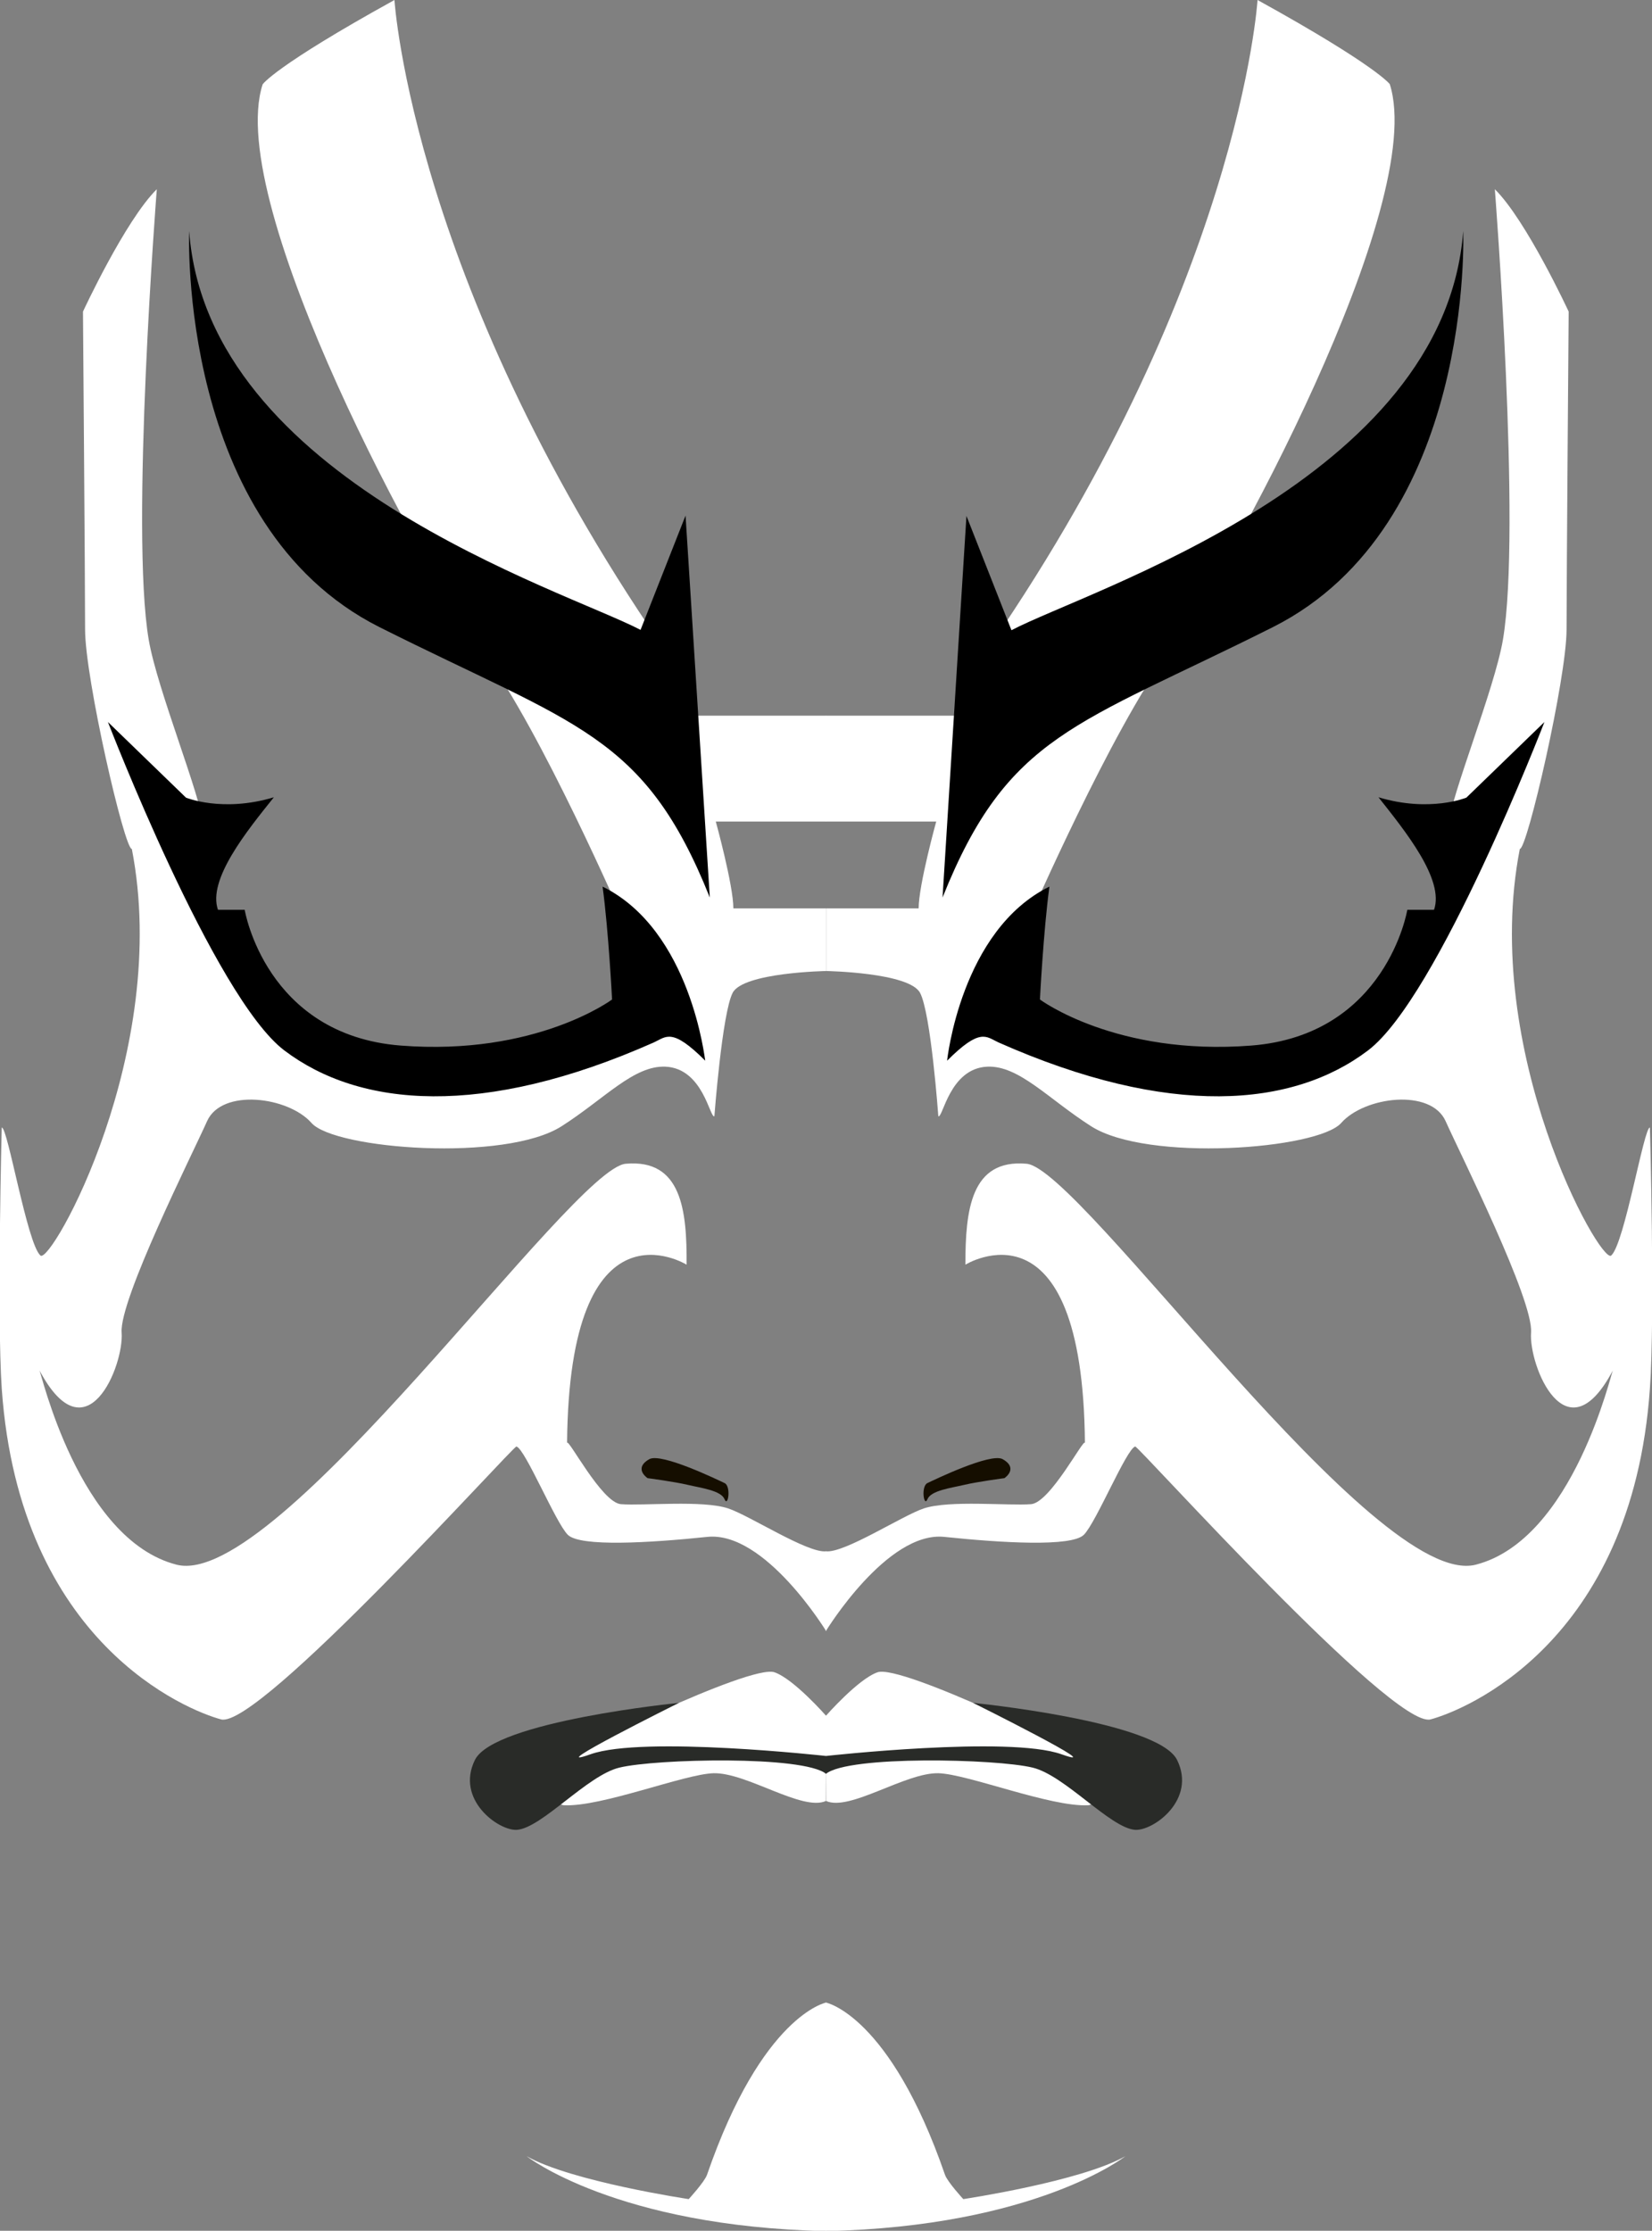 <?xml version="1.0" encoding="utf-8"?>
<!-- Generator: Adobe Illustrator 22.0.1, SVG Export Plug-In . SVG Version: 6.00 Build 0)  -->
<svg version="1.1" id="Layer_1" xmlns="http://www.w3.org/2000/svg" xmlns:xlink="http://www.w3.org/1999/xlink" x="0px" y="0px"
	 viewBox="0 0 469.9 634.3" style="enable-background:new 0 0 469.9 634.3;" xml:space="preserve">
<rect x="0" y="0" width="469.9" height="634.3" fill="#808080" stroke="none"/>
<style type="text/css">
	.st0{fill:#FFFFFF;}
	.st1{fill:#292B28;}
	.st2{fill:#150E00;}
</style>
<g id="Layer_2_1_">
	<g>
		<path class="st0" d="M112.2,0c0,0,5.1,82.5,79.4,188.4l4.7,15.1H235v30.1h-31.4c0,0,5,18.1,5,24.7H235v17.8c0,0-23.6,0.4-26.6,6.2
			s-5.2,35.1-5.2,35.1c-1.3,0.6-3.2-13.6-13.9-14.1c-9-0.4-17.3,9.1-29.5,16.9c-16,10.3-64.6,6.6-71.2-0.9s-25.5-9.9-29.7-0.5
			s-25,50.8-24.3,60.1s-10,36-23.4,10.7c0.4,0.1,11.1,48.1,39,55.3c28.7,7.4,112.4-112.7,127.8-114c15.9-1.4,17.4,13.3,17.3,28.7
			c0,0-33.4-20.7-34,50.7c0.2-1.7,9.8,16.9,15.3,17.4c6.5,0.5,23.2-1.2,30.5,1.2c6.1,2,22.6,12.8,27.9,12.2v22.7
			c0,0-17.4-28.5-33.8-26.8s-36.2,2.9-39.7-0.6s-12.1-24.4-14.6-25.1c-0.9-0.2-73.3,80.4-84,77.6c-9.4-2.5-57.3-21.5-62.4-94
			c-1.4-20.5,0-75.1,0-74.3c1.7-0.1,7.2,33,11,36.4c3,2.7,37.2-58.1,26-115.6c-2.1,0.1-13.3-48.5-13.3-62.4s-0.6-90.4-0.6-90.4
			s12-25.9,21-34.8c0,0-7.6,97-2.3,128.1c2.4,14.1,14.9,44.6,15.5,52.7s-0.6,20.2-0.6,20.2l20.8,37c0,0,51.4,19.6,58.4,15
			s47.4-21.4,47.4-21.4L177,261c0,0-23.1-53.2-39.3-75.1S63.7,58.1,74.7,24C74.7,24,77.8,19,112.2,0z"/>
		<path d="M53.8,65.7c0,0-3.3,83.7,54.1,112.6c56,28.1,75.4,30.4,94,76.9L195,146.6l-12.8,32.5C160.1,167.6,59,136.5,53.8,65.7z"/>
		<path d="M171.4,252.1c1.7,12.5,2.7,32.1,2.7,32.1s-21.6,16.1-60.1,13.1s-44.4-38.6-44.4-38.6H62c-3-8.6,8.2-22.4,15.9-32
			c-14.6,4.4-25,0.1-25,0.1l-22.2-21.5c0,0,30.2,78.3,50.2,93.4c21.4,16.2,56.4,19.3,105.1-2.3c3.5-1.6,5.1-4.3,14.6,5.2
			C200.5,301.5,196.6,264.5,171.4,252.1z"/>
		<path class="st0" d="M235,487.9c0,0-9.2-10.5-14.7-12.4c-6.9-2.4-59.6,23.5-58.7,24.3l-6.3,10c0,0,3.7,3.4,5,3.5
			c10.7,0.6,34.4-8.9,42.7-9.1c9.4-0.2,25.2,10.9,31.9,7.9L235,487.9z"/>
		<path class="st1" d="M235,499.3c0,0-52.1-5.8-67-0.5s25.1-14.6,25.1-14.6s-52.5,5.2-58,16.2c-5.6,11.3,6.7,20.2,11.9,19.9
			c7.1-0.5,20-15.5,29.2-17.7c10.3-2.5,52.4-3.5,58.8,1.8L235,499.3z"/>
		<path class="st0" d="M235,569.4c0,0-18.2,3.5-33.9,49c-0.7,2-5.2,6.9-5.2,6.9s-33.4-5-46.1-12.2c0,0,25.4,20,85.2,21.3L235,569.4z
			"/>
		<path class="st2" d="M184.2,420.3c0,0,7.6,1,11.4,1.9s9.5,1.6,10.5,4.1c1,2.4,1.9-3.7,0-4.6s-18-8.7-21.4-6.8
			S182.4,419,184.2,420.3z"/>
		<path class="st0" d="M357.7,0c0,0-5.1,82.5-79.4,188.4l-4.7,15.1h-38.7v30.1h31.4c0,0-5,18.1-5,24.7H235v17.8
			c0,0,23.6,0.4,26.7,6.2s5.2,35.1,5.2,35.1c1.3,0.6,3.2-13.6,13.9-14.1c9-0.4,17.3,9.1,29.5,16.9c16,10.3,64.6,6.6,71.2-0.9
			s25.5-9.9,29.7-0.5s25,50.8,24.3,60.1s10,36,23.3,10.7c-0.4,0.1-11.1,48.1-39,55.3c-28.7,7.4-112.4-112.7-127.8-114
			c-15.9-1.4-17.4,13.3-17.4,28.7c0,0,33.4-20.7,34,50.7c-0.2-1.7-9.8,16.9-15.3,17.4c-6.5,0.5-23.2-1.2-30.5,1.2
			c-6.1,2-22.6,12.8-27.9,12.2v22.7c0,0,17.4-28.5,33.7-26.8s36.2,2.9,39.7-0.6s12.1-24.4,14.6-25.1c0.9-0.2,73.3,80.4,84,77.6
			c9.4-2.5,57.3-21.5,62.4-94c1.5-20.5,0-75.1,0-74.3c-1.7-0.1-7.2,33-11,36.4c-3,2.7-37.2-58.1-26-115.6
			c2.1,0.1,13.3-48.5,13.3-62.4s0.6-90.4,0.6-90.4s-12-25.9-21-34.8c0,0,7.6,97,2.3,128.1c-2.4,14.1-14.9,44.6-15.5,52.7
			s0.6,20.2,0.6,20.2l-20.8,37c0,0-51.4,19.6-58.4,15S286,285.2,286,285.2l6.9-24.3c0,0,23.2-53.2,39.4-75.2s74-127.7,63-161.8
			C395.3,24,392.1,19,357.7,0z"/>
		<path d="M416.2,65.7c0,0,3.3,83.7-54.1,112.6c-56,28.1-75.4,30.4-94,76.9l6.8-108.5l12.8,32.5C309.8,167.6,410.9,136.5,416.2,65.7
			z"/>
		<path d="M298.5,252.1c-1.7,12.5-2.7,32.1-2.7,32.1s21.6,16.1,60.1,13.1s44.4-38.6,44.4-38.6h7.6c3-8.6-8.2-22.4-15.8-32
			c14.6,4.4,25,0.1,25,0.1l22.2-21.5c0,0-30.2,78.3-50.2,93.4c-21.4,16.2-56.4,19.3-105.1-2.3c-3.5-1.6-5.1-4.3-14.6,5.2
			C269.4,301.5,273.3,264.5,298.5,252.1z"/>
		<path class="st0" d="M234.9,487.9c0,0,9.2-10.5,14.7-12.4c6.9-2.4,59.6,23.5,58.7,24.3l6.3,10c0,0-3.7,3.4-5,3.5
			c-10.7,0.6-34.4-8.9-42.7-9.1c-9.4-0.2-25.2,10.9-31.9,7.9L234.9,487.9z"/>
		<path class="st1" d="M234.9,499.3c0,0,52.1-5.8,67-0.5s-25.1-14.6-25.1-14.6s52.5,5.2,58,16.2c5.6,11.3-6.7,20.2-11.9,19.9
			c-7.1-0.5-20-15.5-29.2-17.7c-10.3-2.5-52.4-3.5-58.8,1.8L234.9,499.3z"/>
		<path class="st0" d="M234.9,569.4c0,0,18.2,3.5,33.9,49c0.7,2,5.2,6.9,5.2,6.9s33.4-5,46.1-12.2c0,0-25.4,20-85.2,21.3
			L234.9,569.4z"/>
		<path class="st2" d="M285.7,420.3c0,0-7.6,1-11.4,1.9s-9.5,1.6-10.5,4.1c-1,2.4-1.9-3.7,0-4.6s18-8.7,21.4-6.8
			S287.5,419,285.7,420.3z"/>
	</g>
</g>
</svg>
